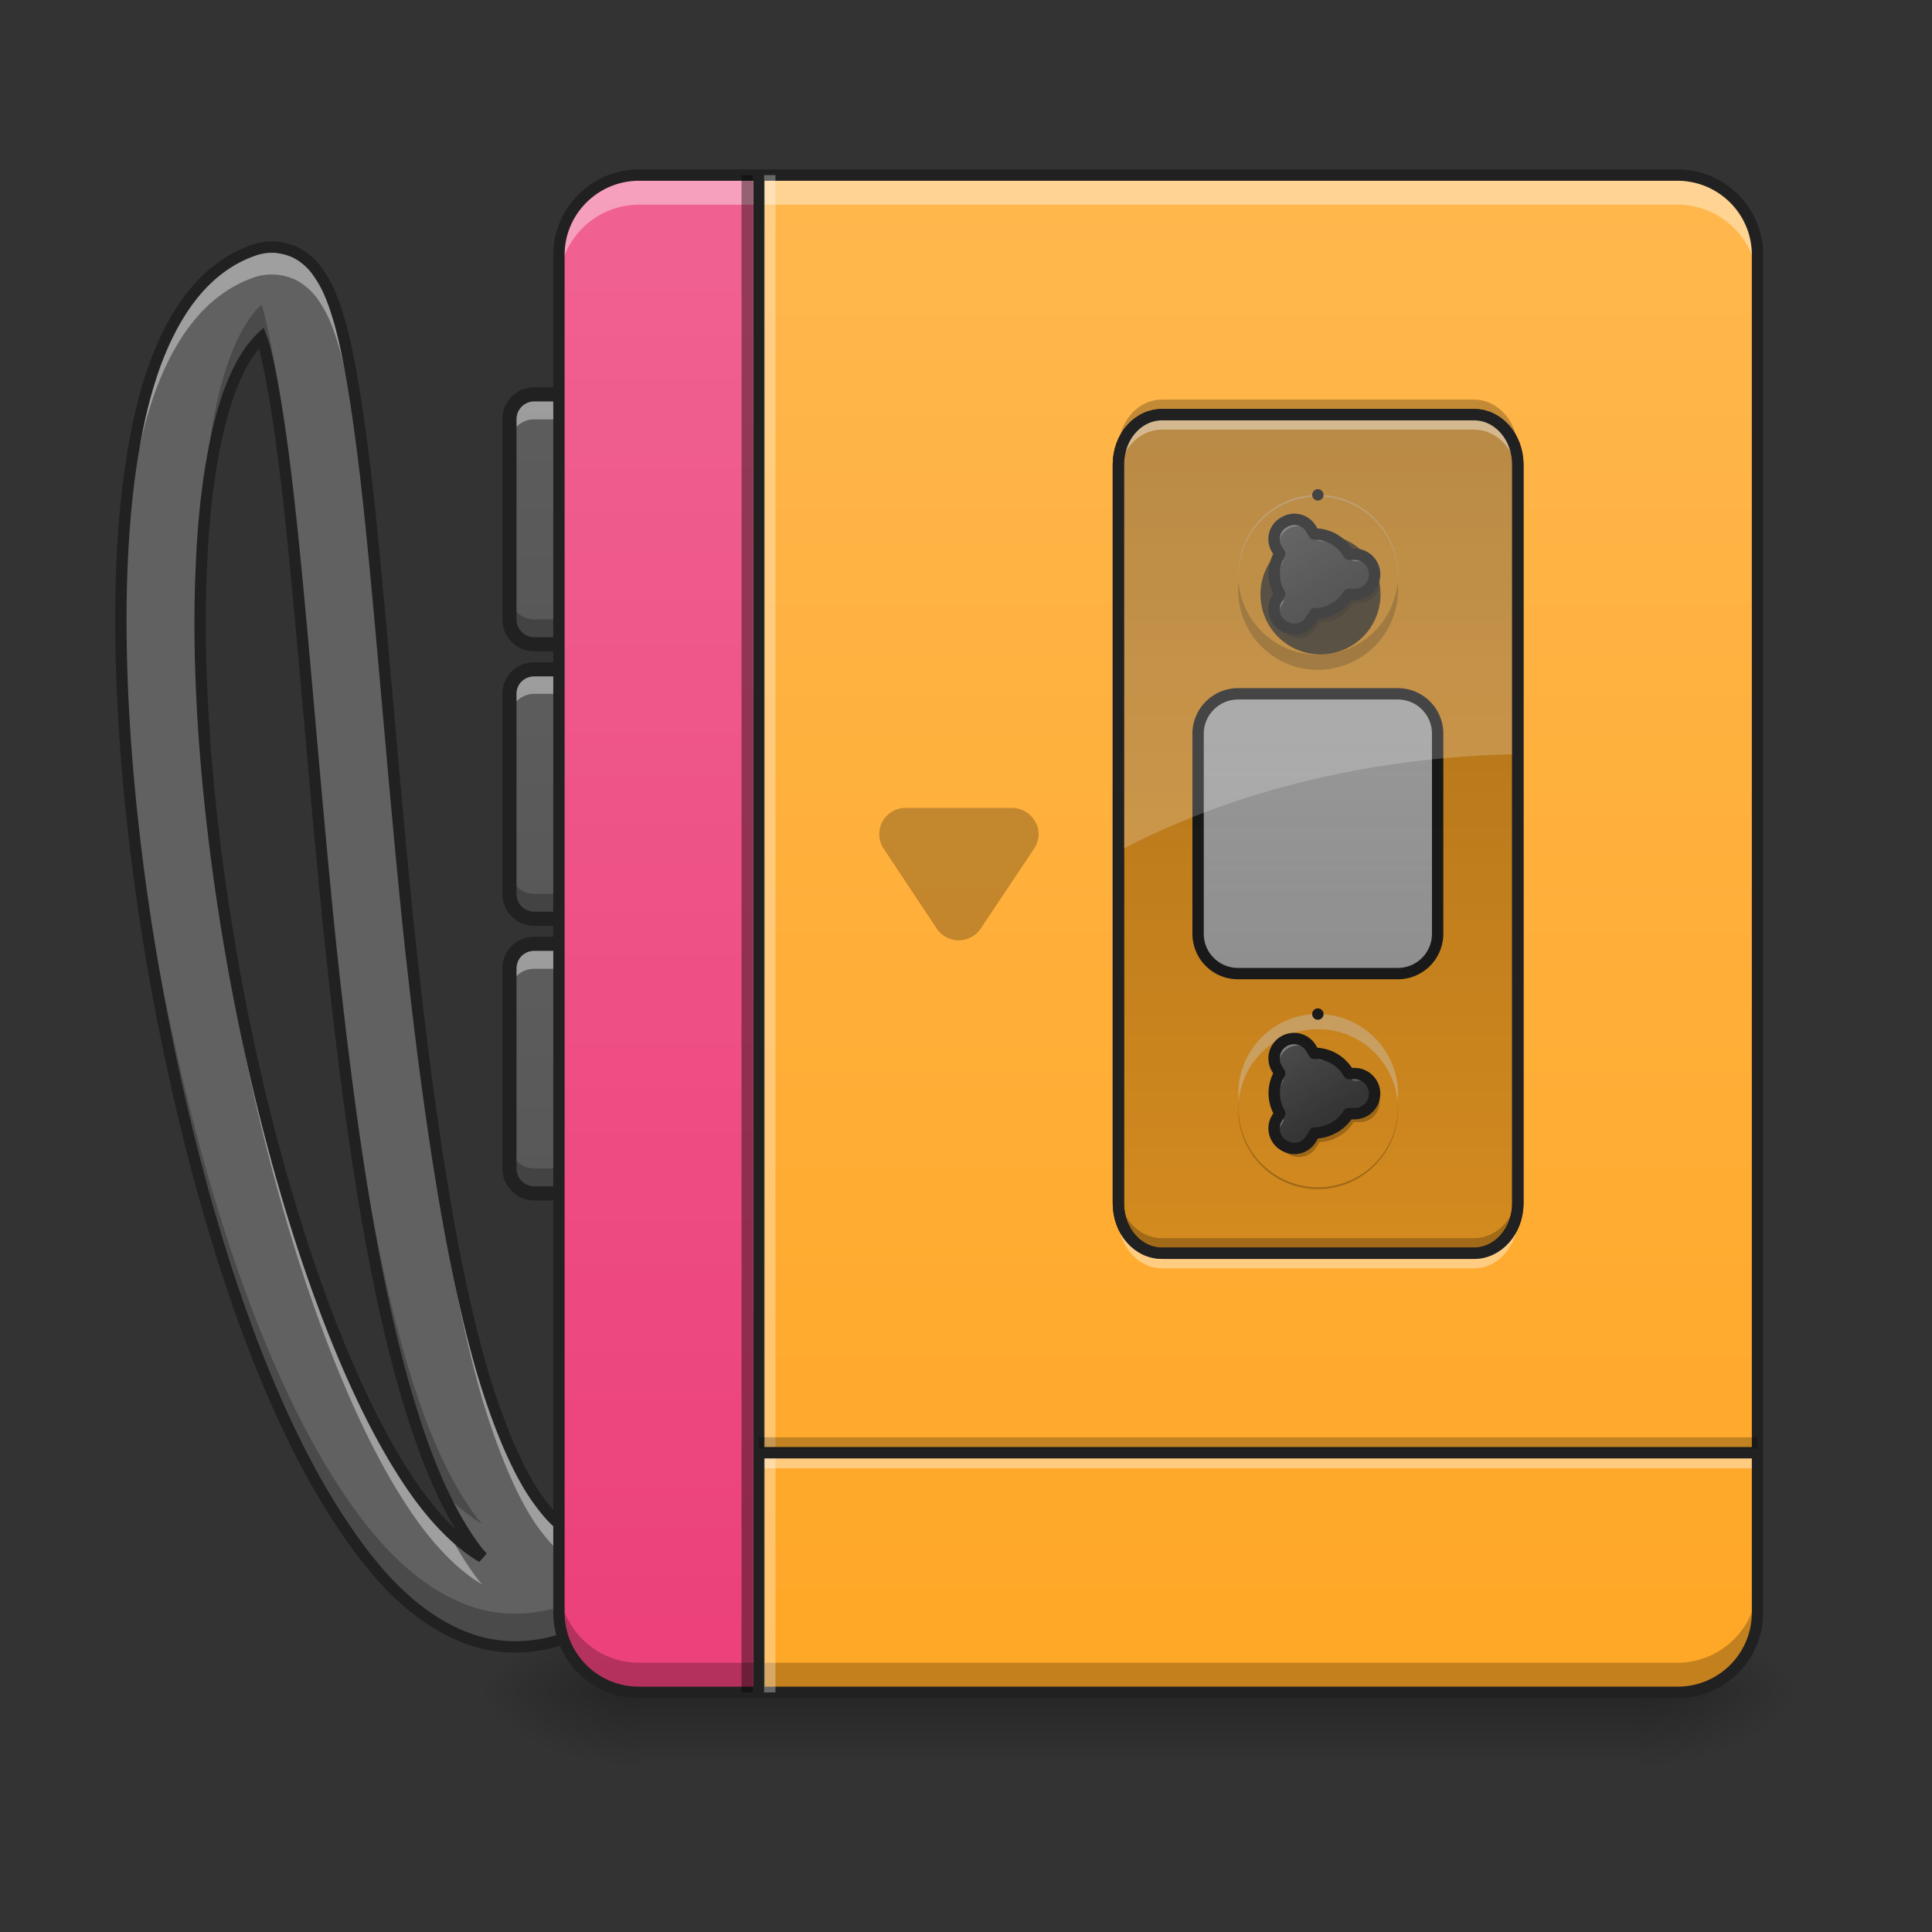 <svg xmlns="http://www.w3.org/2000/svg" width="16" height="16"><rect width="100%" height="100%" fill="#333333" stroke="none"/><defs><linearGradient id="a" gradientUnits="userSpaceOnUse" x1="201.083" y1="233.5" x2="201.083" y2="-84" gradientTransform="matrix(.039 0 0 .039 -2.811 4.895)"><stop offset="0" stop-color="#424242"/><stop offset="1" stop-color="#616161"/></linearGradient><linearGradient id="b" gradientUnits="userSpaceOnUse" x1="201.083" y1="233.5" x2="201.083" y2="-84" gradientTransform="matrix(.039 0 0 .039 -2.811 9.443)"><stop offset="0" stop-color="#424242"/><stop offset="1" stop-color="#616161"/></linearGradient><linearGradient id="c" gradientUnits="userSpaceOnUse" x1="201.083" y1="233.5" x2="201.083" y2="-84" gradientTransform="matrix(.039 0 0 .039 -2.811 7.169)"><stop offset="0" stop-color="#424242"/><stop offset="1" stop-color="#616161"/></linearGradient><linearGradient id="d" gradientUnits="userSpaceOnUse" x1="254" y1="233.5" x2="254" y2="254.667" gradientTransform="matrix(.001 0 0 .031 4.465 6.72)"><stop offset="0" stop-opacity=".275"/><stop offset="1" stop-opacity="0"/></linearGradient><radialGradient id="e" gradientUnits="userSpaceOnUse" cx="450.909" cy="189.579" fx="450.909" fy="189.579" r="21.167" gradientTransform="matrix(0 -.039 -.07 0 26.727 31.798)"><stop offset="0" stop-opacity=".314"/><stop offset=".222" stop-opacity=".275"/><stop offset="1" stop-opacity="0"/></radialGradient><radialGradient id="f" gradientUnits="userSpaceOnUse" cx="450.909" cy="189.579" fx="450.909" fy="189.579" r="21.167" gradientTransform="matrix(0 .039 .07 0 -7.873 -3.764)"><stop offset="0" stop-opacity=".314"/><stop offset=".222" stop-opacity=".275"/><stop offset="1" stop-opacity="0"/></radialGradient><radialGradient id="g" gradientUnits="userSpaceOnUse" cx="450.909" cy="189.579" fx="450.909" fy="189.579" r="21.167" gradientTransform="matrix(0 -.039 .07 0 -7.873 31.798)"><stop offset="0" stop-opacity=".314"/><stop offset=".222" stop-opacity=".275"/><stop offset="1" stop-opacity="0"/></radialGradient><radialGradient id="h" gradientUnits="userSpaceOnUse" cx="450.909" cy="189.579" fx="450.909" fy="189.579" r="21.167" gradientTransform="matrix(0 .039 -.07 0 26.727 -3.764)"><stop offset="0" stop-opacity=".314"/><stop offset=".222" stop-opacity=".275"/><stop offset="1" stop-opacity="0"/></radialGradient><linearGradient id="i" gradientUnits="userSpaceOnUse" x1="296.333" y1="233.5" x2="296.333" y2="-168.667" gradientTransform="matrix(.031 0 0 .031 .662 6.72)"><stop offset="0" stop-color="#ffa726"/><stop offset="1" stop-color="#ffb74d"/></linearGradient><linearGradient id="j" gradientUnits="userSpaceOnUse" x1="296.333" y1="233.5" x2="296.333" y2="-168.667" gradientTransform="matrix(.031 0 0 .031 .662 6.72)"><stop offset="0" stop-color="#ec407a"/><stop offset="1" stop-color="#f06292"/></linearGradient><linearGradient id="k" gradientUnits="userSpaceOnUse" x1="328.083" y1="117.083" x2="328.083" y2="-105.167" gradientTransform="matrix(.031 0 0 .031 .662 6.72)"><stop offset="0" stop-color="#9e9e9e"/><stop offset="1" stop-color="#eee"/></linearGradient><linearGradient id="l" gradientUnits="userSpaceOnUse" x1="328.083" y1="85.333" x2="328.083" y2="53.583" gradientTransform="translate(-2.756 6.166) scale(.042)"><stop offset="0" stop-color="#ff7043"/><stop offset="1" stop-color="#ff8a65"/></linearGradient><linearGradient id="m" gradientUnits="userSpaceOnUse" x1="328.083" y1="80.042" x2="328.083" y2="56.229" gradientTransform="matrix(.027 -.016 .016 .027 .918 12.3)"><stop offset="0" stop-color="#424242"/><stop offset="1" stop-color="#616161"/></linearGradient><linearGradient id="n" gradientUnits="userSpaceOnUse" x1="328.083" y1="85.333" x2="328.083" y2="53.583" gradientTransform="translate(-2.756 1.866) scale(.042)"><stop offset="0" stop-color="#ff7043"/><stop offset="1" stop-color="#ff8a65"/></linearGradient><linearGradient id="o" gradientUnits="userSpaceOnUse" x1="328.083" y1="80.042" x2="328.083" y2="56.229" gradientTransform="matrix(.027 -.016 .016 .027 .918 8)"><stop offset="0" stop-color="#424242"/><stop offset="1" stop-color="#616161"/></linearGradient><linearGradient id="p" gradientUnits="userSpaceOnUse" x1="349.25" y1="-168.667" x2="349.25" y2="233.5" gradientTransform="matrix(.031 0 0 .031 0 6.72)"><stop offset="0" stop-opacity=".392"/><stop offset="1" stop-opacity=".078"/></linearGradient></defs><path d="M2.281 2.047a.462.462 0 0 0-.164.02c-.414.136-.672.511-.836.96-.16.45-.242 1.004-.27 1.633-.054 1.254.114 2.797.434 4.25.32 1.457.79 2.817 1.387 3.711.297.45.629.797 1.047.95.418.152.906.046 1.297-.298l.832-.73-1.094.156c-.16.024-.27-.027-.437-.25-.168-.219-.336-.601-.48-1.082-.282-.965-.47-2.324-.614-3.683-.14-1.364-.238-2.735-.356-3.758-.062-.512-.125-.934-.21-1.246-.047-.16-.09-.29-.176-.414a.51.51 0 0 0-.196-.176.533.533 0 0 0-.164-.043zm-.117.75l.02.055c.066.246.132.652.191 1.152.117.996.215 2.371.355 3.746.145 1.375.329 2.754.637 3.8.153.524.336.97.586 1.298.012.015.027.03.04.047-.188-.11-.403-.317-.614-.637-.512-.77-.98-2.082-1.293-3.488-.313-1.407-.473-2.91-.418-4.082.023-.586.105-1.09.23-1.438.082-.223.172-.363.266-.453zm0 0" fill="#616161"/><path d="M2.164 2.523c-.094.09-.184.23-.266.454-.125.347-.207.851-.23 1.437a14.28 14.28 0 0 0-.012.59l.012-.316c.023-.586.105-1.09.23-1.438.082-.223.172-.363.266-.453l.02.055c.066.246.132.652.191 1.152.117.996.215 2.371.355 3.746.145 1.375.329 2.754.637 3.8.086.29.176.552.285.786a1.6 1.6 0 0 0 .34.285l-.039-.047c-.25-.332-.433-.773-.586-1.297-.308-1.047-.492-2.425-.637-3.8-.14-1.38-.238-2.75-.355-3.747a8.998 8.998 0 0 0-.191-1.152l-.02-.055zM1 5.008c-.012 1.187.152 2.582.445 3.902.32 1.457.79 2.817 1.387 3.711.297.45.629.797 1.047.95.418.152.906.046 1.297-.298l.832-.73-.371.055-.461.398c-.39.344-.88.453-1.297.3-.418-.155-.75-.5-1.047-.948-.598-.899-1.066-2.254-1.387-3.711-.27-1.219-.433-2.504-.445-3.63zm0 0" fill-opacity=".235"/><path d="M2.238 2.047a.393.393 0 0 0-.12.02c-.415.136-.673.511-.837.96-.16.45-.242 1.004-.27 1.633-.007.195-.011.399-.011.606.004-.13.004-.258.012-.383.027-.625.11-1.18.27-1.63.163-.448.421-.823.835-.96a.462.462 0 0 1 .328.023.51.51 0 0 1 .196.176c.086.125.129.254.175.41.086.317.149.739.211 1.25.118 1.024.215 2.395.356 3.758.144 1.36.332 2.719.613 3.684.145.48.313.863.48 1.082.169.222.278.273.438.25l.785-.114.309-.269-1.094.156c-.16.024-.27-.027-.437-.25-.168-.219-.336-.601-.48-1.082-.282-.965-.47-2.324-.614-3.683-.14-1.364-.238-2.735-.356-3.758-.062-.512-.125-.934-.21-1.246-.047-.16-.09-.29-.176-.414a.51.51 0 0 0-.196-.176.533.533 0 0 0-.164-.043h-.043zM1.656 5.25c-.011 1.117.149 2.473.43 3.746.312 1.406.781 2.719 1.293 3.488.21.32.426.528.613.637l-.039-.047a2.655 2.655 0 0 1-.254-.414 2.585 2.585 0 0 1-.32-.402c-.512-.77-.98-2.082-1.293-3.488-.262-1.188-.418-2.45-.43-3.52zm0 0" fill="#fff" fill-opacity=".392"/><path d="M2.281 2.047a.462.462 0 0 0-.164.02c-.414.136-.672.511-.836.96-.16.45-.242 1.004-.27 1.633-.054 1.254.114 2.797.434 4.25.32 1.457.79 2.817 1.387 3.711.297.45.629.797 1.047.95.418.152.906.046 1.297-.298l.832-.73-1.094.156c-.16.024-.27-.027-.437-.25-.168-.219-.336-.601-.48-1.082-.282-.965-.47-2.324-.614-3.683-.14-1.364-.238-2.735-.356-3.758-.062-.512-.125-.934-.21-1.246-.047-.16-.09-.29-.176-.414a.51.51 0 0 0-.196-.176.533.533 0 0 0-.164-.043zm-.117.75l.02.055c.066.246.132.652.191 1.152.117.996.215 2.371.355 3.746.145 1.375.329 2.754.637 3.8.153.524.336.97.586 1.298.012.015.027.03.04.047-.188-.11-.403-.317-.614-.637-.512-.77-.98-2.082-1.293-3.488-.313-1.407-.473-2.91-.418-4.083.023-.585.105-1.09.23-1.437.082-.223.172-.363.266-.453zm0 0" fill="none" stroke-width=".094" stroke="#212121"/><path d="M5.293 1.45h8.598c.367 0 .664.296.664.66v11.245a.66.66 0 0 1-.664.66H5.293a.66.66 0 0 1-.664-.66V2.11c0-.363.297-.66.664-.66zm0 0" fill="#ffa726"/><path d="M4.426 3.266h.41c.117 0 .207.093.207.207v1.656c0 .113-.09.207-.207.207h-.41a.206.206 0 0 1-.207-.207V3.473c0-.114.09-.207.207-.207zm0 0" fill="url(#a)"/><path d="M4.426 3.266a.206.206 0 0 0-.207.207v.207c0-.114.09-.207.207-.207h.41c.117 0 .207.093.207.207v-.207a.206.206 0 0 0-.207-.207zm0 0" fill="#fff" fill-opacity=".392"/><path d="M4.426 5.336a.206.206 0 0 1-.207-.207v-.207c0 .113.09.207.207.207h.41a.206.206 0 0 0 .207-.207v.207c0 .113-.09.207-.207.207zm0 0" fill-opacity=".235"/><path d="M4.426 3.266h.41c.117 0 .207.093.207.207v1.656c0 .113-.09.207-.207.207h-.41a.206.206 0 0 1-.207-.207V3.473c0-.114.09-.207.207-.207zm0 0" fill="none" stroke-width=".117" stroke-linecap="round" stroke-linejoin="round" stroke="#212121"/><path d="M4.426 7.816h.41c.117 0 .207.09.207.207v1.653c0 .113-.09.207-.207.207h-.41a.206.206 0 0 1-.207-.207V8.023c0-.117.09-.207.207-.207zm0 0" fill="url(#b)"/><path d="M4.426 7.816a.203.203 0 0 0-.207.207v.207c0-.117.09-.207.207-.207h.41c.117 0 .207.09.207.207v-.207a.203.203 0 0 0-.207-.207zm0 0" fill="#fff" fill-opacity=".392"/><path d="M4.426 9.883a.206.206 0 0 1-.207-.207v-.207c0 .113.09.207.207.207h.41a.206.206 0 0 0 .207-.207v.207c0 .113-.09.207-.207.207zm0 0" fill-opacity=".235"/><path d="M4.426 7.816h.41c.117 0 .207.09.207.207v1.653c0 .113-.09.207-.207.207h-.41a.206.206 0 0 1-.207-.207V8.023c0-.117.09-.207.207-.207zm0 0" fill="none" stroke-width=".117" stroke-linecap="round" stroke-linejoin="round" stroke="#212121"/><path d="M4.426 5.543h.41c.117 0 .207.09.207.203v1.656c0 .114-.09.207-.207.207h-.41a.206.206 0 0 1-.207-.207V5.746c0-.113.09-.203.207-.203zm0 0" fill="url(#c)"/><path d="M4.426 5.543a.203.203 0 0 0-.207.203v.207c0-.113.09-.207.207-.207h.41c.117 0 .207.094.207.207v-.207a.203.203 0 0 0-.207-.203zm0 0" fill="#fff" fill-opacity=".392"/><path d="M4.426 7.61a.206.206 0 0 1-.207-.208v-.207c0 .114.09.207.207.207h.41a.206.206 0 0 0 .207-.207v.207c0 .114-.09.207-.207.207zm0 0" fill-opacity=".235"/><path d="M4.426 5.543h.41c.117 0 .207.09.207.203v1.656c0 .114-.09.207-.207.207h-.41a.206.206 0 0 1-.207-.207V5.746c0-.113.09-.203.207-.203zm0 0" fill="none" stroke-width=".117" stroke-linecap="round" stroke-linejoin="round" stroke="#212121"/><path d="M5.293 14.016h8.27v.664h-8.27zm0 0" fill="url(#d)"/><path d="M13.563 14.016h1.32v-.66h-1.32zm0 0" fill="url(#e)"/><path d="M5.293 14.016H3.969v.664h1.324zm0 0" fill="url(#f)"/><path d="M5.293 14.016H3.969v-.66h1.324zm0 0" fill="url(#g)"/><path d="M13.563 14.016h1.32v.664h-1.32zm0 0" fill="url(#h)"/><path d="M5.293 1.45a.66.66 0 0 0-.664.66v11.245c0 .368.297.66.664.66h8.598a.66.66 0 0 0 .664-.66V2.11a.66.66 0 0 0-.664-.66zm4.332 1.984h2.582c.2 0 .363.183.363.414v6.117c0 .23-.164.414-.363.414H9.625c-.203 0-.363-.184-.363-.414V3.848c0-.23.16-.414.363-.414zm0 0" fill="url(#i)"/><path d="M6.285 12.113h8.27" fill="none" stroke-width=".094" stroke="#fff" stroke-opacity=".392"/><path d="M5.293 1.45a.66.66 0 0 0-.664.66v11.245c0 .368.297.66.664.66h.992V1.45zm0 0" fill="url(#j)"/><path d="M5.293 1.45a.66.66 0 0 0-.664.66v.25c0-.368.297-.665.664-.665h8.598c.367 0 .664.297.664.664v-.25a.66.66 0 0 0-.664-.66zm0 0" fill="#fff" fill-opacity=".392"/><path d="M5.293 14.016a.66.66 0 0 1-.664-.66v-.25c0 .367.297.664.664.664h8.598a.664.664 0 0 0 .664-.665v.25a.66.66 0 0 1-.664.66zm0 0" fill-opacity=".235"/><path d="M5.293 1.45h8.598c.367 0 .664.296.664.66v11.245a.66.66 0 0 1-.664.66H5.293a.66.66 0 0 1-.664-.66V2.11c0-.363.297-.66.664-.66zm0 0" fill="none" stroke-width=".094" stroke-linecap="round" stroke-linejoin="round" stroke="#212121"/><path d="M6.285 1.45v12.566" fill="none" stroke-width=".094" stroke="#212121"/><path d="M6.375 1.45v12.566" fill="none" stroke-width=".094" stroke="#fff" stroke-opacity=".314"/><path d="M6.285 12.031h8.27" fill="none" stroke-width=".094" stroke="#212121"/><path d="M9.625 3.434h2.582c.2 0 .363.183.363.414v6.117c0 .23-.164.414-.363.414H9.625c-.203 0-.363-.184-.363-.414V3.848c0-.23.16-.414.363-.414zm0 0" fill="none" stroke-width=".094" stroke-linecap="round" stroke-linejoin="round" stroke="#212121"/><path d="M6.285 11.95h8.27" fill="none" stroke-width=".094" stroke="#000" stroke-opacity=".235"/><path d="M6.188 1.45v12.566" fill="none" stroke-width=".094" stroke="#000" stroke-opacity=".392"/><path d="M10.914 4.426a.497.497 0 1 1-.001.993.497.497 0 0 1 .001-.993zm0 0" fill="#212121" fill-opacity=".826"/><path d="M10.254 5.746h1.324a.33.33 0 0 1 .328.332v1.656a.33.33 0 0 1-.328.329h-1.324a.33.33 0 0 1-.332-.329V6.078c0-.183.148-.332.332-.332zm0 0" fill="url(#k)"/><path d="M10.914 8.398a.663.663 0 1 1 0 0zm0 0" fill="url(#l)"/><path d="M10.637 8.621a.164.164 0 0 0-.063.227l.024.039a.326.326 0 0 0 0 .332v.004l-.024.039a.163.163 0 0 0 .063.226.16.16 0 0 0 .222-.058l.028-.047a.34.34 0 0 0 .281-.16h.05a.166.166 0 1 0 0-.332h-.046s0-.004-.004-.004a.326.326 0 0 0-.285-.164l-.024-.04a.165.165 0 0 0-.222-.062zm0 0" fill="url(#m)"/><path d="M10.914 8.398a.66.66 0 0 0-.656.723.658.658 0 0 1 .656-.598.66.66 0 0 1 .66.598c0-.02.004-.039.004-.062a.663.663 0 0 0-.664-.66zm0 0" fill="#fff" fill-opacity=".392"/><path d="M10.914 9.848a.66.66 0 0 1-.66-.664c0-.02 0-.04.004-.063a.66.66 0 1 0 1.316 0c0 .024.004.043.004.063a.664.664 0 0 1-.664.664zm0 0" fill-opacity=".235"/><path d="M10.914 8.398a.663.663 0 1 1 0 0zm0 0" fill="none" stroke-width=".094" stroke-linecap="round" stroke-linejoin="round" stroke="#212121"/><path d="M10.637 8.621a.164.164 0 0 0-.063.227l.024.039a.326.326 0 0 0 0 .332v.004l-.024.039a.165.165 0 0 0 .02.191.148.148 0 0 1 .015-.133l.024-.043s-.004 0-.004-.004a.338.338 0 0 1 0-.328l-.016-.027-.004-.012a.166.166 0 0 1 .059-.226.164.164 0 0 1 .227.062l.023.035c.113 0 .223.059.285.168v.004h.05c.048 0 .095.02.122.055a.16.16 0 0 0-.156-.113h-.047s0-.004-.004-.004a.326.326 0 0 0-.285-.164l-.024-.04a.165.165 0 0 0-.222-.062zm0 0" fill="#fff" fill-opacity=".392"/><path d="M11.379 9.012c.004.015.008.027.008.043a.167.167 0 0 1-.168.168h-.051a.322.322 0 0 1-.281.16l-.024.047a.166.166 0 0 1-.226.058.085.085 0 0 1-.035-.027.163.163 0 0 0 .074.101.17.17 0 0 0 .226-.062l.028-.043c.054 0 .11-.016.16-.047a.318.318 0 0 0 .12-.117h.052c.09 0 .164-.074.164-.164a.159.159 0 0 0-.047-.117zm0 0" fill-opacity=".235"/><path d="M10.637 8.621a.164.164 0 0 0-.063.227l.024.039a.326.326 0 0 0 0 .332v.004l-.024.039a.163.163 0 0 0 .063.226.16.16 0 0 0 .222-.058l.028-.047a.34.34 0 0 0 .281-.16h.05a.166.166 0 1 0 0-.332h-.046s0-.004-.004-.004a.326.326 0 0 0-.285-.164l-.024-.04a.165.165 0 0 0-.222-.062zm0 0" fill="none" stroke-width=".094" stroke-linecap="round" stroke-linejoin="round" stroke="#212121"/><path d="M10.914 4.098a.663.663 0 1 1 0 0zm0 0" fill="url(#n)"/><path d="M10.637 4.324a.158.158 0 0 0-.063.223l.024.039a.326.326 0 0 0 0 .332v.004l-.024.039a.162.162 0 0 0 .063.226.16.16 0 0 0 .222-.058l.028-.047a.3.3 0 0 0 .16-.043.318.318 0 0 0 .121-.117h.05a.166.166 0 1 0 0-.332h-.046l-.004-.004a.326.326 0 0 0-.285-.164l-.024-.04a.16.16 0 0 0-.222-.058zm0 0" fill="url(#o)"/><path d="M10.914 4.098a.66.66 0 0 0-.656.726.66.66 0 1 1 1.316 0c0-.023.004-.043.004-.062a.664.664 0 0 0-.664-.664zm0 0" fill="#fff" fill-opacity=".392"/><path d="M10.914 5.547a.66.66 0 0 1-.66-.664c0-.02 0-.04.004-.059a.658.658 0 0 0 .656.598.66.66 0 0 0 .66-.598c0 .02.004.04.004.059a.664.664 0 0 1-.664.664zm0 0" fill-opacity=".235"/><path d="M10.914 4.098a.663.663 0 1 1 0 0zm0 0" fill="none" stroke-width=".094" stroke-linecap="round" stroke-linejoin="round" stroke="#212121"/><path d="M10.637 4.324a.158.158 0 0 0-.063.223l.024.039a.326.326 0 0 0 0 .332v.004l-.024.039a.17.17 0 0 0 .02.195.156.156 0 0 1 .015-.136l.024-.043h-.004a.345.345 0 0 1 0-.332l-.016-.028-.004-.012a.166.166 0 0 1 .059-.226.167.167 0 0 1 .227.062l.007.012.016.027a.33.33 0 0 1 .285.165v.003h.05c.048 0 .095.02.122.055a.16.16 0 0 0-.156-.113h-.047l-.004-.004a.326.326 0 0 0-.285-.164l-.024-.04a.16.16 0 0 0-.222-.058zm0 0" fill="#fff" fill-opacity=".392"/><path d="M11.379 4.71c.004.017.008.032.008.048 0 .09-.075.164-.168.164h-.051a.307.307 0 0 1-.117.117.374.374 0 0 1-.164.047l-.024.043a.166.166 0 0 1-.226.059.062.062 0 0 1-.035-.028.163.163 0 0 0 .074.102c.082.047.18.02.226-.063l.028-.043a.34.34 0 0 0 .16-.043.359.359 0 0 0 .12-.12h.052c.09 0 .164-.075.164-.165a.159.159 0 0 0-.047-.117zm0 0" fill-opacity=".235"/><path d="M10.637 4.324a.158.158 0 0 0-.063.223l.024.039a.326.326 0 0 0 0 .332v.004l-.024.039a.162.162 0 0 0 .063.227.16.16 0 0 0 .222-.06l.028-.046a.3.3 0 0 0 .16-.043.318.318 0 0 0 .121-.117h.05a.166.166 0 1 0 0-.332h-.046l-.004-.004a.326.326 0 0 0-.285-.164l-.024-.04a.16.16 0 0 0-.222-.058zm0 0M10.254 5.746h1.324a.33.33 0 0 1 .328.332v1.656a.33.33 0 0 1-.328.329h-1.324a.33.33 0 0 1-.332-.329V6.078c0-.183.148-.332.332-.332zm0 0" fill="none" stroke-width=".094" stroke-linecap="round" stroke-linejoin="round" stroke="#212121"/><path d="M9.625 3.434h2.582c.2 0 .363.183.363.414v6.117c0 .23-.164.414-.363.414H9.625c-.203 0-.363-.184-.363-.414V3.848c0-.23.16-.414.363-.414zm0 0" fill="url(#p)"/><path d="M9.625 3.434c-.203 0-.363.183-.363.414V7.05c.914-.485 2.058-.781 3.308-.805V3.848c0-.23-.164-.414-.363-.414zm0 0" fill="#fff" fill-opacity=".196"/><path d="M9.625 3.309c-.203 0-.363.183-.363.414v.125c0-.23.16-.414.363-.414h2.582c.2 0 .363.183.363.414v-.125c0-.23-.164-.414-.363-.414zm0 0" fill-opacity=".235"/><path d="M9.625 3.434c-.203 0-.363.183-.363.414v.12c0-.226.16-.41.363-.41h2.582c.2 0 .363.184.363.41v-.12c0-.23-.164-.414-.363-.414zm0 0" fill="#fff" fill-opacity=".392"/><path d="M9.625 10.379c-.203 0-.363-.184-.363-.414V9.84c0 .23.16.414.363.414h2.582c.2 0 .363-.184.363-.414v.125c0 .23-.164.414-.363.414zm0 0" fill-opacity=".235"/><path d="M9.625 10.504c-.203 0-.363-.188-.363-.414v-.125c0 .23.16.414.363.414h2.582c.2 0 .363-.184.363-.414v.125c0 .226-.164.414-.363.414zm0 0" fill="#fff" fill-opacity=".392"/><path d="M9.625 3.434h2.582c.2 0 .363.183.363.414v6.117c0 .23-.164.414-.363.414H9.625c-.203 0-.363-.184-.363-.414V3.848c0-.23.16-.414.363-.414zm0 0" fill="none" stroke-width=".094" stroke-linecap="round" stroke-linejoin="round" stroke="#212121"/><path d="M8.602 6.906a.223.223 0 0 0-.22-.215H7.5a.217.217 0 0 0-.18.34l.438.66a.219.219 0 0 0 .363 0l.441-.66a.226.226 0 0 0 .04-.125zm0 0" fill-opacity=".235"/></svg>